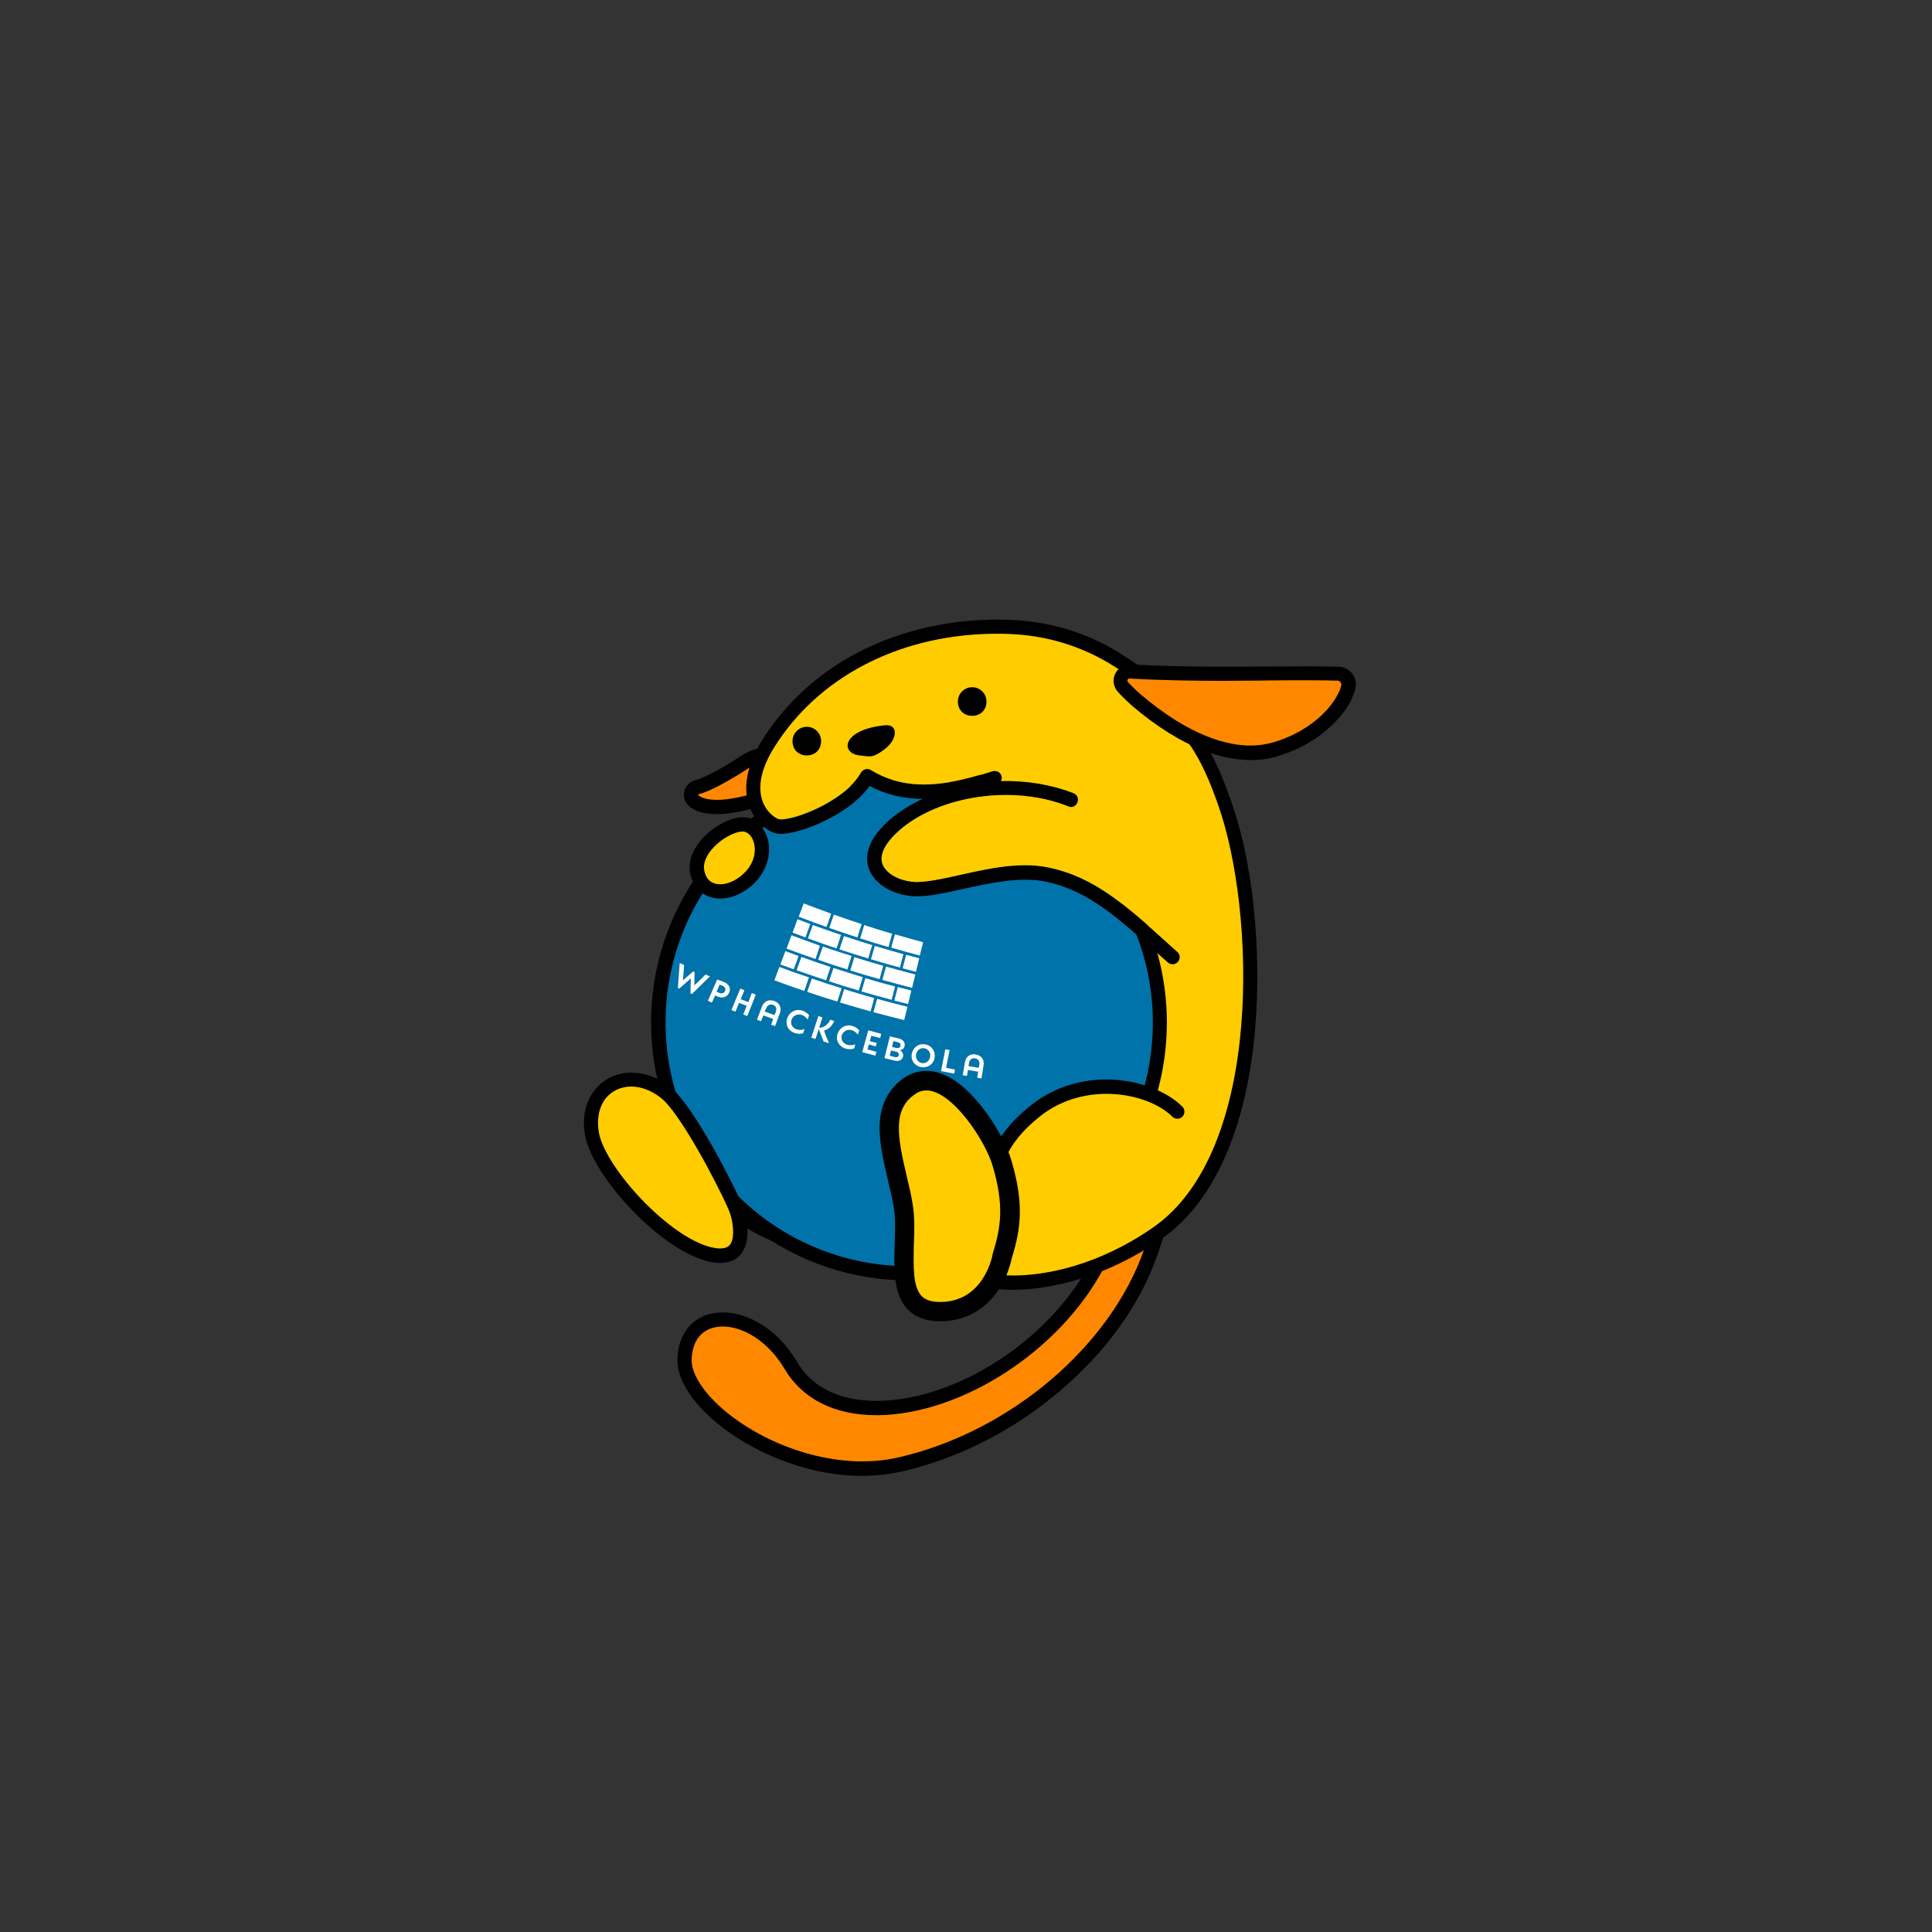<?xml version="1.0" encoding="utf-8"?>
<!-- Generator: Adobe Illustrator 25.2.0, SVG Export Plug-In . SVG Version: 6.00 Build 0)  -->
<svg version="1.1" id="Layer_1" xmlns="http://www.w3.org/2000/svg" xmlns:xlink="http://www.w3.org/1999/xlink" x="0px" y="0px"
	 viewBox="0 0 1000 1000" style="enable-background:new 0 0 1000 1000;" xml:space="preserve">
<rect x="0" y="0" width="1000" height="1000" fill="#333333" stroke="none"/>
<style type="text/css">
	.st0{fill:#FFCC00;}
	.st1{fill:#FF8800;}
	.st2{fill:#0073AA;}
	.st3{fill:#FFFFFF;}
</style>
<g id="RightArm_1_">
	<path id="RightArm--bg" d="M436.6,504c-4.5,5.1-10.5,7.9-17,7.9c-9.1,0-18.5-5.5-24.4-14.4c-7.8-11.6-15.5-21.2-22.3-27.9l-4.8-4.7
		c-2-2-1.1-5.3,1.6-6.1l6.5-1.7c3.2-0.9,6.4-2.7,9.1-5.5c3-3,4.8-6.7,5.2-10.4V430c0-1.3,1.5-2.1,2.5-1.3l9.3,6.9
		c0.7,0.5,1.7,1.1,2.9,1.7c10.2,4.9,31.7,27.4,35.7,46.7C443,494.1,439.7,500.5,436.6,504z"/>
	<path id="RightArm" class="st0" d="M402.1,444.1c-1.5-0.7-2.9-1.5-4.2-2.4l0,0c-0.5,5.5-3,11-7.3,15.3c-3.7,3.7-8.1,6.2-12.5,7.4
		c8.7,8.6,17,19.8,23.2,29.1c4.5,6.7,11.6,11.1,18.3,11.1c4.1,0,8.1-1.6,11.4-5.4C444,484.4,413.7,449.6,402.1,444.1z"/>
</g>
<g id="Tail--group">
	<path id="Tail--bg" d="M599.1,649.5c-9,25.7-26.4,50-50.3,70.3c-23.8,20.3-51.8,34.7-81,41.6c-6.9,1.6-14.1,2.5-21.5,2.5
		c-30.8,0-58.9-13.9-74.8-27c-13.6-11.1-21.2-23.3-20.9-33.5c0.4-12,6.7-20.7,16.8-23.3c2.1-0.5,4.3-0.8,6.7-0.8
		c11.2,0,27.2,6.7,38.5,25.7c7.8,13.2,22,20.1,41.1,20.1c0.4,0,0.8,0,1.2,0c40.7-0.8,87.6-31.2,109.1-70.8
		c7.7-14.1,13.2-29.6,17.1-40.8c1.9-5.4,3.6-10.1,5.1-13.5c1.3-3.1,4.1-9.4,10.4-9.4c4.1,0,7.6,1.8,9.9,5
		C612,603.2,609.8,618.9,599.1,649.5z"/>
	<path id="Tail_2_" class="st1" d="M570.5,657.8c-22.7,41.7-72.5,73.9-115.5,74.7c-0.5,0-0.9,0-1.4,0c-21.6,0-38.3-8.4-47.4-23.8
		c-9-15.1-22-22.1-32.1-22.1c-1.7,0-3.3,0.2-4.8,0.6c-7,1.8-11,7.6-11.3,16.4c-0.3,7.7,6.6,18,18.2,27.5
		c16.8,13.7,43.2,25.3,70.1,25.3c6.6,0,13.3-0.7,19.8-2.3c57.2-13.5,108.5-57.4,126-107.1c5.4-15.3,16.7-49.2,4.5-49.2
		C592.1,597.9,585.8,629.6,570.5,657.8z"/>
</g>
<g id="Body--group">
	<path id="Body--bg" d="M649.7,531.9c-2,24-6.7,45.1-13.9,62.9c-8.5,20.9-20.3,36.6-35.1,46.8c-34,23.4-64.8,26-76.4,26
		c-1.3,0-2.5,0-3.8-0.1c-18.4-0.8-26-4.4-32.7-7.5c-5.9-2.8-11-5.2-24.9-5.7c-37.5-1.5-67-9.9-83.1-23.6c-0.2-0.1-0.5-0.4-0.9-0.7
		c-4.8-3.5-19.3-14.3-25-24.7c-5.3-9.7-6.2-22.3-2.3-31.4c13.4-31.2,24.5-40.5,33.5-48c3.6-3,6.4-5.3,8.8-8.7
		c2.2-3.1,3.8-7.1,4.9-12.2c0-0.1,0-0.2,0.1-0.3c3.9-15,3.4-34.9,2.8-56c-0.2-5.7-0.3-11.7-0.4-17.5v-0.1c0-18.6,9.6-40.7,25.7-59.2
		c18.1-20.8,41.6-33.6,66.1-36.2c20.2-2.1,34.3-3.1,45.9-3.1c43.7,0,58.6,14.8,82.2,48.4c7.5,10.6,12.1,22.5,16,33.7
		C648.3,445.1,653.1,491.2,649.7,531.9z"/>
	<path id="Body_1_" class="st0" d="M358.5,576.7c-3,7-2.2,17.4,2,25c5.6,10.3,23,22.2,24.1,23.2c15.1,12.9,43.7,20.5,78.7,21.9
		c31.2,1.3,24.3,11.8,57.6,13.3c1.1,0,2.2,0.1,3.5,0.1c16.7,0,43.7-5,72.2-24.7c58-39.9,52.9-165.3,34-218.6
		c-3.9-11.1-8.3-22.2-15.1-31.9c-23.5-33.5-36.6-45.2-76.2-45.2c-12.2,0-26.9,1.1-45.1,3.1c-49.9,5.3-85.3,55.3-85.3,88.1
		c0.3,27.4,2.5,55.1-2.7,75.5c-1.4,6.5-3.4,11.2-6,14.9C390.4,534.9,376.8,533.8,358.5,576.7z"/>
</g>
<g id="Ball--group">
	
		<ellipse id="Ball-bg" transform="matrix(0.707 -0.707 0.707 0.707 -236.442 487.776)" cx="470.6" cy="529.3" rx="133.5" ry="133.5"/>
	<circle id="Ball_1_" class="st2" cx="470.6" cy="529.3" r="126.1"/>
	<g>
		<g>
			<g>
				<g>
					<path class="st3" d="M427.8,479.8c-5.8-2.1-8.7-3.1-14.4-5.3c1-2.7,1.6-4.1,2.6-6.9c5.7,2.2,8.5,3.2,14.2,5.3
						C429.3,475.7,428.8,477.1,427.8,479.8z"/>
					<path class="st3" d="M443.8,485.2c-5.9-1.9-8.8-2.9-14.6-4.9c1-2.8,1.4-4.1,2.4-6.9c5.7,2,8.6,3,14.4,4.9
						C445.1,481.1,444.6,482.5,443.8,485.2z"/>
					<path class="st3" d="M459.9,490.2c-5.9-1.7-8.9-2.6-14.7-4.5c0.9-2.8,1.3-4.2,2.1-6.9c5.8,1.9,8.7,2.8,14.5,4.5
						C461,486,460.6,487.4,459.9,490.2z"/>
					<path class="st3" d="M476.1,494.6c-6-1.6-8.9-2.4-14.8-4.1c0.8-2.8,1.1-4.2,1.9-6.9c5.8,1.7,8.8,2.5,14.6,4.1
						C477.1,490.5,476.8,491.8,476.1,494.6z"/>
				</g>
				<path class="st3" d="M416.9,485.2c-2.7-1-4-1.5-6.7-2.5c1-2.7,1.6-4.1,2.6-6.9c2.6,1,3.9,1.5,6.6,2.5
					C418.4,481.1,417.9,482.5,416.9,485.2z"/>
				<path class="st3" d="M433,490.9c-5.9-2-8.9-3-14.8-5.2c1-2.8,1.5-4.1,2.5-6.9c5.8,2.1,8.7,3.1,14.6,5.1
					C434.4,486.7,434,488.1,433,490.9z"/>
				<path class="st3" d="M449.4,496.1c-6-1.8-9-2.8-14.9-4.7c0.9-2.8,1.4-4.1,2.3-6.9c5.9,2,8.8,2.9,14.7,4.7
					C450.6,491.9,450.2,493.3,449.4,496.1z"/>
				<path class="st3" d="M465.8,500.8c-6-1.6-9.1-2.5-15-4.3c0.8-2.8,1.2-4.2,2-6.9c5.9,1.8,8.9,2.6,14.8,4.3
					C466.9,496.6,466.5,498,465.8,500.8z"/>
				<path class="st3" d="M474.1,503c-2.7-0.7-4.1-1.1-6.9-1.8c0.7-2.8,1.1-4.2,1.8-7c2.7,0.7,4,1.1,6.8,1.8
					C475.1,498.8,474.8,500.2,474.1,503z"/>
				<path class="st3" d="M410.8,501.7c-2.8-1-4.1-1.5-6.9-2.5c1-2.7,1.6-4.1,2.6-6.9c2.7,1,4.1,1.5,6.8,2.5
					C412.4,497.6,411.9,499,410.8,501.7z"/>
				<path class="st3" d="M427.6,507.4c-6.1-2-9.2-3.1-15.3-5.2c1-2.8,1.5-4.1,2.5-6.9c6,2.2,9,3.2,15.1,5.2
					C428.9,503.3,428.5,504.7,427.6,507.4z"/>
				<path class="st3" d="M444.5,512.7c-6.2-1.8-9.3-2.8-15.4-4.8c0.9-2.8,1.4-4.1,2.3-6.9c6.1,2,9.1,2.9,15.2,4.8
					C445.7,508.5,445.3,509.9,444.5,512.7z"/>
				<path class="st3" d="M461.5,517.5c-6.3-1.7-9.4-2.5-15.6-4.3c0.8-2.8,1.2-4.2,2-6.9c6.1,1.8,9.2,2.7,15.4,4.3
					C462.6,513.3,462.2,514.7,461.5,517.5z"/>
				<path class="st3" d="M470,519.7c-2.8-0.7-4.3-1.1-7.1-1.8c0.7-2.8,1.1-4.2,1.8-7c2.8,0.7,4.2,1.1,7,1.8
					C471.1,515.5,470.7,516.9,470,519.7z"/>
				<g>
					<path class="st3" d="M422.1,496.4c-6-2.1-9-3.2-15-5.4c1-2.7,1.6-4.1,2.6-6.9c5.9,2.2,8.8,3.3,14.7,5.4
						C423.5,492.2,423,493.6,422.1,496.4z"/>
					<path class="st3" d="M438.6,501.8c-6.1-1.9-9.1-2.9-15.1-5c1-2.8,1.4-4.1,2.4-6.9c5.9,2.1,8.9,3,14.9,4.9
						C439.9,497.7,439.4,499.1,438.6,501.8z"/>
					<path class="st3" d="M455.3,506.8c-6.1-1.7-9.2-2.6-15.2-4.5c0.9-2.8,1.3-4.2,2.1-6.9c6,1.9,9,2.8,15,4.5
						C456.4,502.6,456,504,455.3,506.8z"/>
					<path class="st3" d="M472.1,511.3c-6.2-1.6-9.2-2.4-15.4-4.1c0.8-2.8,1.1-4.2,1.9-6.9c6,1.7,9.1,2.5,15.2,4.1
						C473.1,507.1,472.7,508.5,472.1,511.3z"/>
				</g>
				<g>
					<path class="st3" d="M416.3,512.9c-6.2-2.1-9.3-3.2-15.5-5.5c1-2.7,1.6-4.1,2.6-6.9c6.1,2.3,9.1,3.3,15.3,5.4
						C417.7,508.8,417.3,510.1,416.3,512.9z"/>
					<path class="st3" d="M433.4,518.4c-6.3-1.9-9.4-2.9-15.6-5c1-2.8,1.4-4.1,2.4-6.9c6.1,2.1,9.2,3.1,15.4,5
						C434.7,514.3,434.3,515.7,433.4,518.4z"/>
					<path class="st3" d="M450.6,523.5c-6.3-1.8-9.5-2.7-15.8-4.6c0.9-2.8,1.3-4.2,2.1-6.9c6.2,1.9,9.3,2.8,15.6,4.6
						C451.8,519.3,451.4,520.7,450.6,523.5z"/>
					<path class="st3" d="M468,528c-6.4-1.6-9.6-2.4-15.9-4.1c0.8-2.8,1.1-4.2,1.9-6.9c6.2,1.7,9.4,2.6,15.7,4.1
						C469,523.8,468.7,525.2,468,528z"/>
				</g>
			</g>
			<g>
				<path class="st3" d="M365.2,504.4c0.9,0.4,1.3,0.6,2.2,0.9c0,0.1,0,0.1-0.1,0.2c-3.6,3.6-5.5,5.4-9.2,9
					c-0.3-0.1-0.4-0.2-0.7-0.3c0-3.1,0.1-4.7,0.2-7.8c-2.4,2.1-3.6,3.2-6,5.3c-0.3-0.1-0.4-0.2-0.7-0.3c0.3-5.1,0.5-7.6,0.9-12.7
					c0-0.1,0-0.1,0.1-0.2c0.9,0.4,1.3,0.6,2.2,1c-0.2,3.1-0.4,4.7-0.6,7.9c2.1-1.8,3.2-2.8,5.3-4.6c0.3,0.1,0.4,0.2,0.7,0.3
					c0,2.8-0.1,4.1-0.1,6.9C361.8,507.8,363,506.7,365.2,504.4z"/>
				<path class="st3" d="M374.9,508.4c2.5,1,3.5,3.2,2.5,5.4c-0.9,2.1-3.2,3.1-5.7,2.1c-0.6-0.3-1-0.4-1.6-0.6
					c-0.6,1.5-1,2.2-1.6,3.6c-0.8-0.3-1.3-0.5-2.1-0.9c1.9-4.4,2.9-6.6,4.8-11C372.7,507.5,373.4,507.8,374.9,508.4z M372.3,513.9
					c1.3,0.6,2.5,0.2,3-1c0.5-1.2-0.1-2.2-1.4-2.7c-0.6-0.2-0.8-0.3-1.4-0.6c-0.6,1.5-1,2.2-1.6,3.7
					C371.4,513.6,371.7,513.7,372.3,513.9z"/>
				<path class="st3" d="M389.1,514c0.8,0.3,1.2,0.5,2.1,0.8c-1.8,4.5-2.6,6.7-4.4,11.1c-0.8-0.3-1.3-0.5-2.1-0.8
					c0.7-1.8,1.1-2.7,1.8-4.5c-1.6-0.6-2.4-0.9-4-1.5c-0.7,1.8-1.1,2.7-1.8,4.5c-0.8-0.3-1.3-0.5-2.1-0.8c1.8-4.4,2.7-6.7,4.6-11.1
					c0.8,0.3,1.2,0.5,2.1,0.8c-0.8,1.9-1.1,2.8-1.9,4.7c1.6,0.6,2.4,0.9,4,1.5C388,516.8,388.4,515.9,389.1,514z"/>
				<path class="st3" d="M403.7,524.3c-1,2.7-1.5,4.1-2.5,6.8c-0.9-0.3-1.3-0.4-2.1-0.7c0.5-1.2,0.7-1.8,1.1-3
					c-2-0.7-3.1-1.1-5.1-1.8c-0.5,1.2-0.7,1.8-1.2,3c-0.9-0.3-1.3-0.5-2.1-0.8c1-2.7,1.6-4.1,2.6-6.8c1.1-2.8,3.6-3.9,6.3-2.9
					C403.5,519.1,404.7,521.6,403.7,524.3z M395.8,523.6c2,0.7,3,1.1,5.1,1.8c0.3-0.7,0.4-1.1,0.7-1.8c0.6-1.5,0-3-1.5-3.5
					c-1.5-0.5-2.9,0.2-3.5,1.7C396.2,522.5,396.1,522.9,395.8,523.6z"/>
				<path class="st3" d="M407.5,527c1.1-3.2,4.3-5,7.8-3.9c1.5,0.5,2.8,1.5,3.5,2.4c-0.3,0.8-0.4,1.3-0.7,2.1c-0.1,0-0.1,0-0.2,0
					c-0.6-1-1.9-2-3-2.3c-2.2-0.7-4.5,0.4-5.2,2.5c-0.8,2.1,0.5,4.3,2.6,5c1.2,0.4,2.8,0.4,3.9-0.1c0.1,0,0.1,0,0.2,0
					c-0.3,0.8-0.4,1.3-0.7,2.1c-1.1,0.4-2.8,0.4-4.3-0.1C408.1,533.7,406.3,530.5,407.5,527z"/>
				<path class="st3" d="M429,539.7c0,0.1,0,0.1-0.1,0.2c-1.1-0.3-1.6-0.5-2.6-0.8c-1-2.6-1.5-3.9-2.5-6.5c-0.7,2.1-1,3.1-1.7,5.2
					c-0.9-0.3-1.3-0.4-2.2-0.7c1.5-4.5,2.2-6.7,3.7-11.2c0.8,0.3,1.3,0.4,2.1,0.7c-0.7,2.1-1,3.2-1.7,5.3c2.3,0.3,5-2,5.7-4.1
					c0.9,0.3,1.3,0.4,2.1,0.6c-0.7,2.1-2.9,4.5-5.3,5C427.4,536,427.9,537.3,429,539.7z"/>
				<path class="st3" d="M433.5,535.2c1-3.2,4.1-5.2,7.6-4.2c1.5,0.4,2.9,1.4,3.6,2.3c-0.2,0.8-0.4,1.3-0.6,2.1c-0.1,0-0.1,0-0.2,0
					c-0.7-1-1.9-1.9-3.1-2.2c-2.2-0.6-4.4,0.6-5.1,2.7c-0.6,2.2,0.7,4.3,2.9,4.9c1.2,0.3,2.8,0.3,3.9-0.2c0.1,0,0.1,0,0.2,0
					c-0.2,0.8-0.4,1.3-0.6,2.1c-1.1,0.4-2.8,0.5-4.3,0.1C434.4,541.8,432.4,538.7,433.5,535.2z"/>
				<path class="st3" d="M455.6,537.3c-1.8-0.5-2.7-0.7-4.6-1.2c-0.3,1.1-0.5,1.7-0.8,2.8c1.5,0.4,2.2,0.6,3.6,0.9
					c-0.2,0.7-0.3,1.1-0.5,1.8c-1.5-0.4-2.2-0.6-3.6-1c-0.3,1.1-0.4,1.6-0.7,2.6c1.9,0.5,2.8,0.7,4.6,1.2c-0.2,0.8-0.3,1.2-0.5,2
					c-2.7-0.7-4.1-1.1-6.8-1.8c1.2-4.5,1.9-6.8,3.1-11.3c2.7,0.7,4,1.1,6.7,1.8C455.9,536.1,455.8,536.5,455.6,537.3z"/>
				<path class="st3" d="M467.4,546.9c-0.4,1.7-2.1,2.6-4.2,2.1c-2.1-0.5-3.2-0.8-5.4-1.3c1.1-4.5,1.7-6.8,2.8-11.3
					c1.9,0.5,2.8,0.7,4.6,1.1c2.4,0.6,3.4,2.2,3,4c-0.3,1.3-1.4,2-2.5,2C467,544.2,467.7,545.5,467.4,546.9z M464.6,539.4
					c-0.9-0.2-1.3-0.3-2.2-0.5c-0.3,1.2-0.4,1.8-0.7,3c0.8,0.2,1.2,0.3,2.1,0.5c1.2,0.3,2.1-0.1,2.3-1
					C466.3,540.4,465.8,539.7,464.6,539.4z M463,547.1c1.1,0.3,2,0,2.2-0.9c0.2-0.9-0.4-1.7-1.5-1.9c-1-0.2-1.5-0.4-2.5-0.6
					c-0.3,1.1-0.4,1.7-0.7,2.8C461.5,546.7,462,546.8,463,547.1z"/>
				<path class="st3" d="M472,545.2c0.8-3.4,3.8-5.3,7.1-4.6c3.3,0.7,5.3,3.7,4.6,7.1c-0.7,3.4-3.8,5.3-7.1,4.6
					C473.2,551.6,471.2,548.5,472,545.2z M481.4,547.2c0.5-2.2-0.8-4.1-2.8-4.6c-2.1-0.5-3.9,0.9-4.4,3c-0.5,2.1,0.7,4.1,2.8,4.6
					C479,550.7,480.9,549.4,481.4,547.2z"/>
				<path class="st3" d="M489.7,552.7c1.8,0.4,2.7,0.5,4.6,0.9c-0.2,0.8-0.2,1.2-0.4,2.1c-2.7-0.5-4.1-0.8-6.8-1.3
					c0.9-4.5,1.3-6.8,2.2-11.3c0.9,0.2,1.3,0.3,2.2,0.4C490.8,547.1,490.4,549,489.7,552.7z"/>
				<path class="st3" d="M509.1,551.3c-0.4,2.7-0.6,4.1-1.1,6.9c-0.9-0.1-1.3-0.2-2.2-0.4c0.2-1.2,0.3-1.9,0.5-3.1
					c-2.1-0.4-3.2-0.5-5.3-0.9c-0.2,1.2-0.3,1.9-0.5,3.1c-0.9-0.2-1.3-0.2-2.2-0.4c0.5-2.7,0.7-4.1,1.2-6.9c0.5-2.8,2.7-4.3,5.6-3.8
					C507.9,546.3,509.6,548.5,509.1,551.3z M501.3,551.8c2.1,0.4,3.2,0.6,5.3,0.9c0.1-0.7,0.2-1.1,0.3-1.8c0.3-1.6-0.6-2.8-2.2-3.1
					c-1.6-0.3-2.8,0.6-3.1,2.1C501.5,550.7,501.4,551.1,501.3,551.8z"/>
			</g>
		</g>
	</g>
</g>
<g id="RightHand--group">
	<path id="RightHand--bg" d="M390.6,457c-5.2,5.1-11.7,8.1-17.8,8.1c-8.1,0-14-5.1-15.6-13.3c-1-5.4,0.9-11.3,5.4-16.7
		c5.8-6.9,14.9-12,21.7-12.1h0.2c1.3,0,2.6,0.2,3.8,0.6h0.2l0.1,0.1c4.5,1.8,7.9,6.2,9.1,11.8C399.1,443,396.5,451,390.6,457z"/>
	<path id="RightHand" class="st0" d="M385.4,451.7c4.2-4.2,6-9.6,5-14.7c-0.6-3.1-2.3-5.5-4.6-6.4c-0.4-0.1-0.9-0.2-1.3-0.2h-0.1
		c-4,0-11.3,3.6-16.1,9.4c-1.8,2.1-4.6,6.3-3.8,10.6c1.1,6,5.1,7.3,8.3,7.3C376.9,457.7,381.6,455.5,385.4,451.7z"/>
</g>
<g id="RightFootGroup">
	<path id="RightFoot--bg" d="M384.3,648c-2.4,3.7-6.4,5.7-11.5,5.7c-1.9,0-4-0.3-6.2-0.8c-25-6-59.3-43.6-63.6-64.5
		c-1.9-9.4-0.2-18,5-24.4c4.6-5.7,11.4-8.8,18.9-8.8c6.8,0,13.6,2.5,19.8,7.3c12.2,9.4,32.9,50.5,37.3,60.7
		C386.5,629,388.9,640.9,384.3,648z"/>
	<path id="RightFoot_1_" class="st0" d="M310.1,586.8c3.8,18.2,36.2,53.6,58.1,58.8c1.7,0.4,3.2,0.6,4.5,0.6c3.4,0,4.7-1.3,5.4-2.3
		c2.3-3.5,1.5-12.1-1-17.9c-6.1-13.9-25.3-50.3-35.1-57.8c-4.9-3.8-10.2-5.8-15.3-5.8c-5.3,0-10,2.2-13.2,6.1
		C309.9,573.2,308.7,579.7,310.1,586.8z"/>
</g>
<g id="RightEar--group">
	<path id="RightEar--bg" d="M413.3,399.4c-0.4,4.4-3.8,8.4-11.1,12.9c-4.7,3-10.2,5.5-13.9,6.5c-6.5,1.7-12.3,2.6-17.3,2.6
		c-6.7,0-10.6-1.6-12.7-2.9c-4.8-3-4.4-7.2-4.2-8.5c0.5-3.1,2.9-5.5,5.9-6.2c3.5-0.8,13.5-5.8,23.6-12.6c4.2-2.9,10.7-4.8,16.1-4.8
		c5.8,0,9.1,2.2,10.8,4.1C412.6,392.9,413.6,396,413.3,399.4z"/>
	<path id="RightEar" class="st1" d="M361.4,411.3c0,0.3,0.4,0.7,0.9,0.9c1.1,0.7,3.6,1.8,8.8,1.8c4.3,0,9.5-0.8,15.4-2.3
		c5.2-1.4,19.1-8.8,19.5-13c0.1-1.3-0.2-2.4-0.9-3.2c-1-1.1-2.8-1.7-5.3-1.7c-3.9,0-8.9,1.5-11.9,3.5c-8.5,5.7-20.5,12.5-26.1,13.7
		C361.5,411.1,361.4,411.2,361.4,411.3z"/>
</g>
<g id="Head--group">
	<path id="Head--bg" d="M516.4,328.1c1.6,0,3.2,0,4.8,0.1c20.6,0.6,39.5,6.5,55.9,17c11.2,7.2,17.5,11.4,25.9,25.2
		c1.5,2.5,9,0.8,7.9-1.1c-10.1-17.6-17.5-22.3-29.8-30.3c-17.7-11.4-37.8-17.6-59.7-18.2c-1.6,0-3.3-0.1-5-0.1l0,0
		c-1.6,0-3.3,0-4.9,0.1c-24.3,0.6-47.8,6.6-67.8,17.1c-20.2,10.6-37.1,26.1-48.9,44.7c-7.7,12.3-10.3,23.9-7.4,33.5
		c2.4,7.8,7.9,12.7,12.3,14.6c1.4,0.6,2.9,0.9,4.7,0.9c9.3,0,34.7-9.3,45.7-24.8c8.4,4.5,17.6,6.7,28.1,6.7c12.6,0,25-3.2,36.4-6.9
		c3-1,3.8-2.2,3.9-4.1c0-1.3-1.2-3.6-3.8-3.5c-0.3,0-0.7,0.1-1,0.2c-11.2,3.6-23.3,6.9-35.4,6.9c-9.3,0-18.6-2-27.4-7.4
		c-0.6-0.4-1.3-0.5-1.9-0.5c-1.3,0-2.5,0.6-3.2,1.8l-0.1,0.1c-7.9,14.3-33.3,24.1-41.2,24.1c-0.7,0-1.3-0.1-1.7-0.3
		c-2.8-1.2-6.6-4.6-8.2-10c-2.3-7.5,0-17,6.6-27.4c22.5-35.7,63.4-57.1,110.6-58.3l0,0C513.2,328.1,514.8,328.1,516.4,328.1"/>
	<path id="Head" class="st0" d="M516.6,399.4c-1-0.4-2-0.7-3-0.3c-19.7,6.3-42.5,12-62.8-0.5c-1.7-1.1-4-0.5-5.1,1.2l-0.1,0.1
		c-8.6,15.7-38.3,26-43,23.9c-2.8-1.2-6.6-4.6-8.2-10c-2.3-7.5,0-17,6.6-27.4c22.5-35.7,63.4-57.1,110.6-58.3l0,0
		c3.1-0.1,6.3-0.1,9.5,0c20.6,0.6,39.5,6.5,55.9,17c13.2,8.5,19.7,12.7,30.6,33.6C613.2,389.2,523.2,402.2,516.6,399.4z"/>
</g>
<g id="LeftArm--group">
	<path id="LeftArm--bg" d="M478,413.3c-6.4,2.9-12.4,6.6-17.6,11.1c-12.1,10.6-12.6,19.4-10.8,24.8c2.5,7.7,11.1,13.4,21.9,14.6
		c7.1,0.7,16.2-1.3,26.7-3.6c13.9-3.1,29.7-6.6,42.9-3.9c19.6,4.1,33.3,15,53.1,32.7l10.3,9.2c1.5,1.3,3.9,1.2,5.2-0.4
		c1.3-1.5,1.2-3.9-0.4-5.2l0,0l-2.9-2.6c-24-21.7-39.9-36-63.8-41c-14.8-3.1-31.3,0.6-46,3.9c-9.5,2.1-18.5,4.1-24.3,3.5
		c-7.8-0.8-14.1-4.6-15.7-9.5c-1.5-4.7,1.6-10.7,8.7-17c20.7-18.2,59.1-23.7,87.5-12.5c4.7,1.9,7.4-5.1,2.7-6.9
		c-11.4-4.4-24.6-6.6-37.7-6.2C507.7,404.7,487.3,409.1,478,413.3z"/>
	<path id="LeftArm" class="st0" d="M615.4,451c11.7,12.2,17,60.3-6,41.6l0,0l-2.9-2.6c-24-21.7-39.9-36-63.8-41
		c-14.8-3.1-31.3,0.6-46,3.9c-9.5,2.1-18.5,4.1-24.3,3.5c-7.8-0.8-14.1-4.6-15.7-9.5c-1.5-4.7,1.6-10.7,8.7-17
		c20.7-18.2,59.3-24,87.5-12.5C557.5,419.4,599,433.9,615.4,451z"/>
</g>
<g id="LeftEar--group">
	<path id="LeftEar--bg" d="M701.4,357.1c-0.5,1.7-1.2,3.4-2,5.2c-5,10-17.7,23-38,29.1c-4.5,1.4-9.3,2-14,2h-0.1
		c-13,0-34.2-4.9-61.6-28.3c-1.9-1.7-5.1-4.8-7.1-7c-2.3-2.5-2.8-6.1-1.5-9.1s4.4-5.1,7.8-5.1c0.2,0,0.3,0,0.5,0
		c13.9,0.8,30.1,1.2,48.4,1.2c8.1,0,14.8-0.1,19.3-0.1c2,0,3.5,0,4.5,0c7.4,0,13.3-0.1,18.2-0.1c8.1,0,13.7,0.1,17.1,0.2
		c2.9,0.1,5.6,1.5,7.3,3.9C701.7,351.3,702.2,354.2,701.4,357.1z"/>
	<path id="LeftEar" class="st1" d="M590.4,359.4c25.7,21.9,45.1,26.5,56.8,26.5h0.1c4,0,8-0.6,11.9-1.7
		c18.1-5.4,29.2-16.6,33.5-25.3c0.8-1.5,1.2-2.8,1.5-3.9c0.4-1.3-0.6-2.6-1.9-2.7c-3.3-0.1-8.9-0.2-16.7-0.2c-5.4,0-11.6,0-18.2,0.1
		c-3.3,0-12.2,0.2-23.9,0.2c-13.9,0-31.7-0.2-48.8-1.2c0,0,0,0-0.1,0c-0.9,0-1.5,1.1-0.8,1.8C585.8,355.2,588.8,358.1,590.4,359.4z"
		/>
</g>
<g id="Face--group">
	<path id="RightEye" d="M417.6,376.2c-4.1,0-7.4,3.3-7.4,7.4c0,9.9,14.8,9.9,14.8,0C425,379.5,421.7,376.2,417.6,376.2z"/>
	<path id="LeftEye" d="M503.2,355.7c-4.1,0-7.4,3.3-7.4,7.4c0,9.9,14.8,9.9,14.8,0C510.6,359,507.3,355.7,503.2,355.7L503.2,355.7
		L503.2,355.7z"/>
	<path id="Nose" d="M457.9,375.4c-7.4,0.8-12.3,2.5-15.6,4.9c-5.9,4.4-4.1,9.9,2.5,10.7c6.6,0.8,7.1,1.2,13.2-3.3
		C464.5,382.8,465.3,374.6,457.9,375.4L457.9,375.4z"/>
</g>
<g id="LeftLEg--group">
	<path id="LetLeg" class="st0" d="M512.4,655.2c-4.6-5.2-3.7-15.7-1.9-29.4c2.6-19.8,5-34.5,25.4-50.8c24.4-19.5,62.2-15,76.2-0.5
		c3.6,3.7,6.7,10.9,7.3,18.8c0.9,11.4-22.2,42.4-44.8,51.8C552,654.7,520.6,664.4,512.4,655.2z"/>
	<path id="LeftLeg--bg_1_" d="M512.4,658.9c-1.2,0-2.3-0.5-3-1.6c-4.7-6.7-4.5-17.2-2.6-32c2.5-19,4.6-35.5,26.8-53.2
		c26.8-21.4,63.7-14,78.4,0.7c1.4,1.4,1.4,3.8,0,5.2s-3.8,1.4-5.2,0c-12.5-12.5-45.4-18.7-68.6-0.1c-18.9,15.1-21.4,28.2-24.1,48.4
		c-1.4,11-2.3,21.8,1.3,26.7c1.2,1.7,0.8,4-0.9,5.2C513.9,658.7,513.1,658.9,512.4,658.9z"/>
</g>
<g id="LeftFoot--group">
	<path id="LeftFoot--bg" d="M523.7,651.2c-0.4,1.9-2,9.1-6.7,16.2c-7,10.6-17.8,16.5-30.4,16.5c-7.2,0-12.9-2.1-16.8-6.2
		c-7.5-7.8-7.1-21-6.7-33.7v-0.1c0.2-6.4,0.4-13.1-0.4-18.5c-0.7-4.4-1.8-9.1-3.1-14.5c-2.4-10.2-4.6-20.1-4.3-28.7
		c0.4-10.7,4.7-18.9,12.8-24.4c3.5-2.4,7.4-3.5,11.4-3.5c9.3,0,18.9,6.2,28.7,18.6c7.1,8.9,13.1,20,15.4,28.1
		C530,622.8,528.5,635.9,523.7,651.2z"/>
	<path id="LeftFoot_1_" class="st0" d="M477,670.8c2,2.1,5.2,3.1,9.6,3.1c22.6,0,27-23.7,27.2-24.7c0-0.2,0.1-0.4,0.1-0.6
		c4.4-13.9,5.7-25.2,0-44.8c-3.7-13.2-21.1-39.4-34.4-39.4c-2,0-4,0.6-5.8,1.9c-11.7,7.8-9.3,21.8-4.4,42.4
		c1.2,5.1,2.5,10.4,3.2,15.3c1,6.4,0.8,13.5,0.5,20.4C472.8,655,472.4,666,477,670.8z"/>
</g>
</svg>
